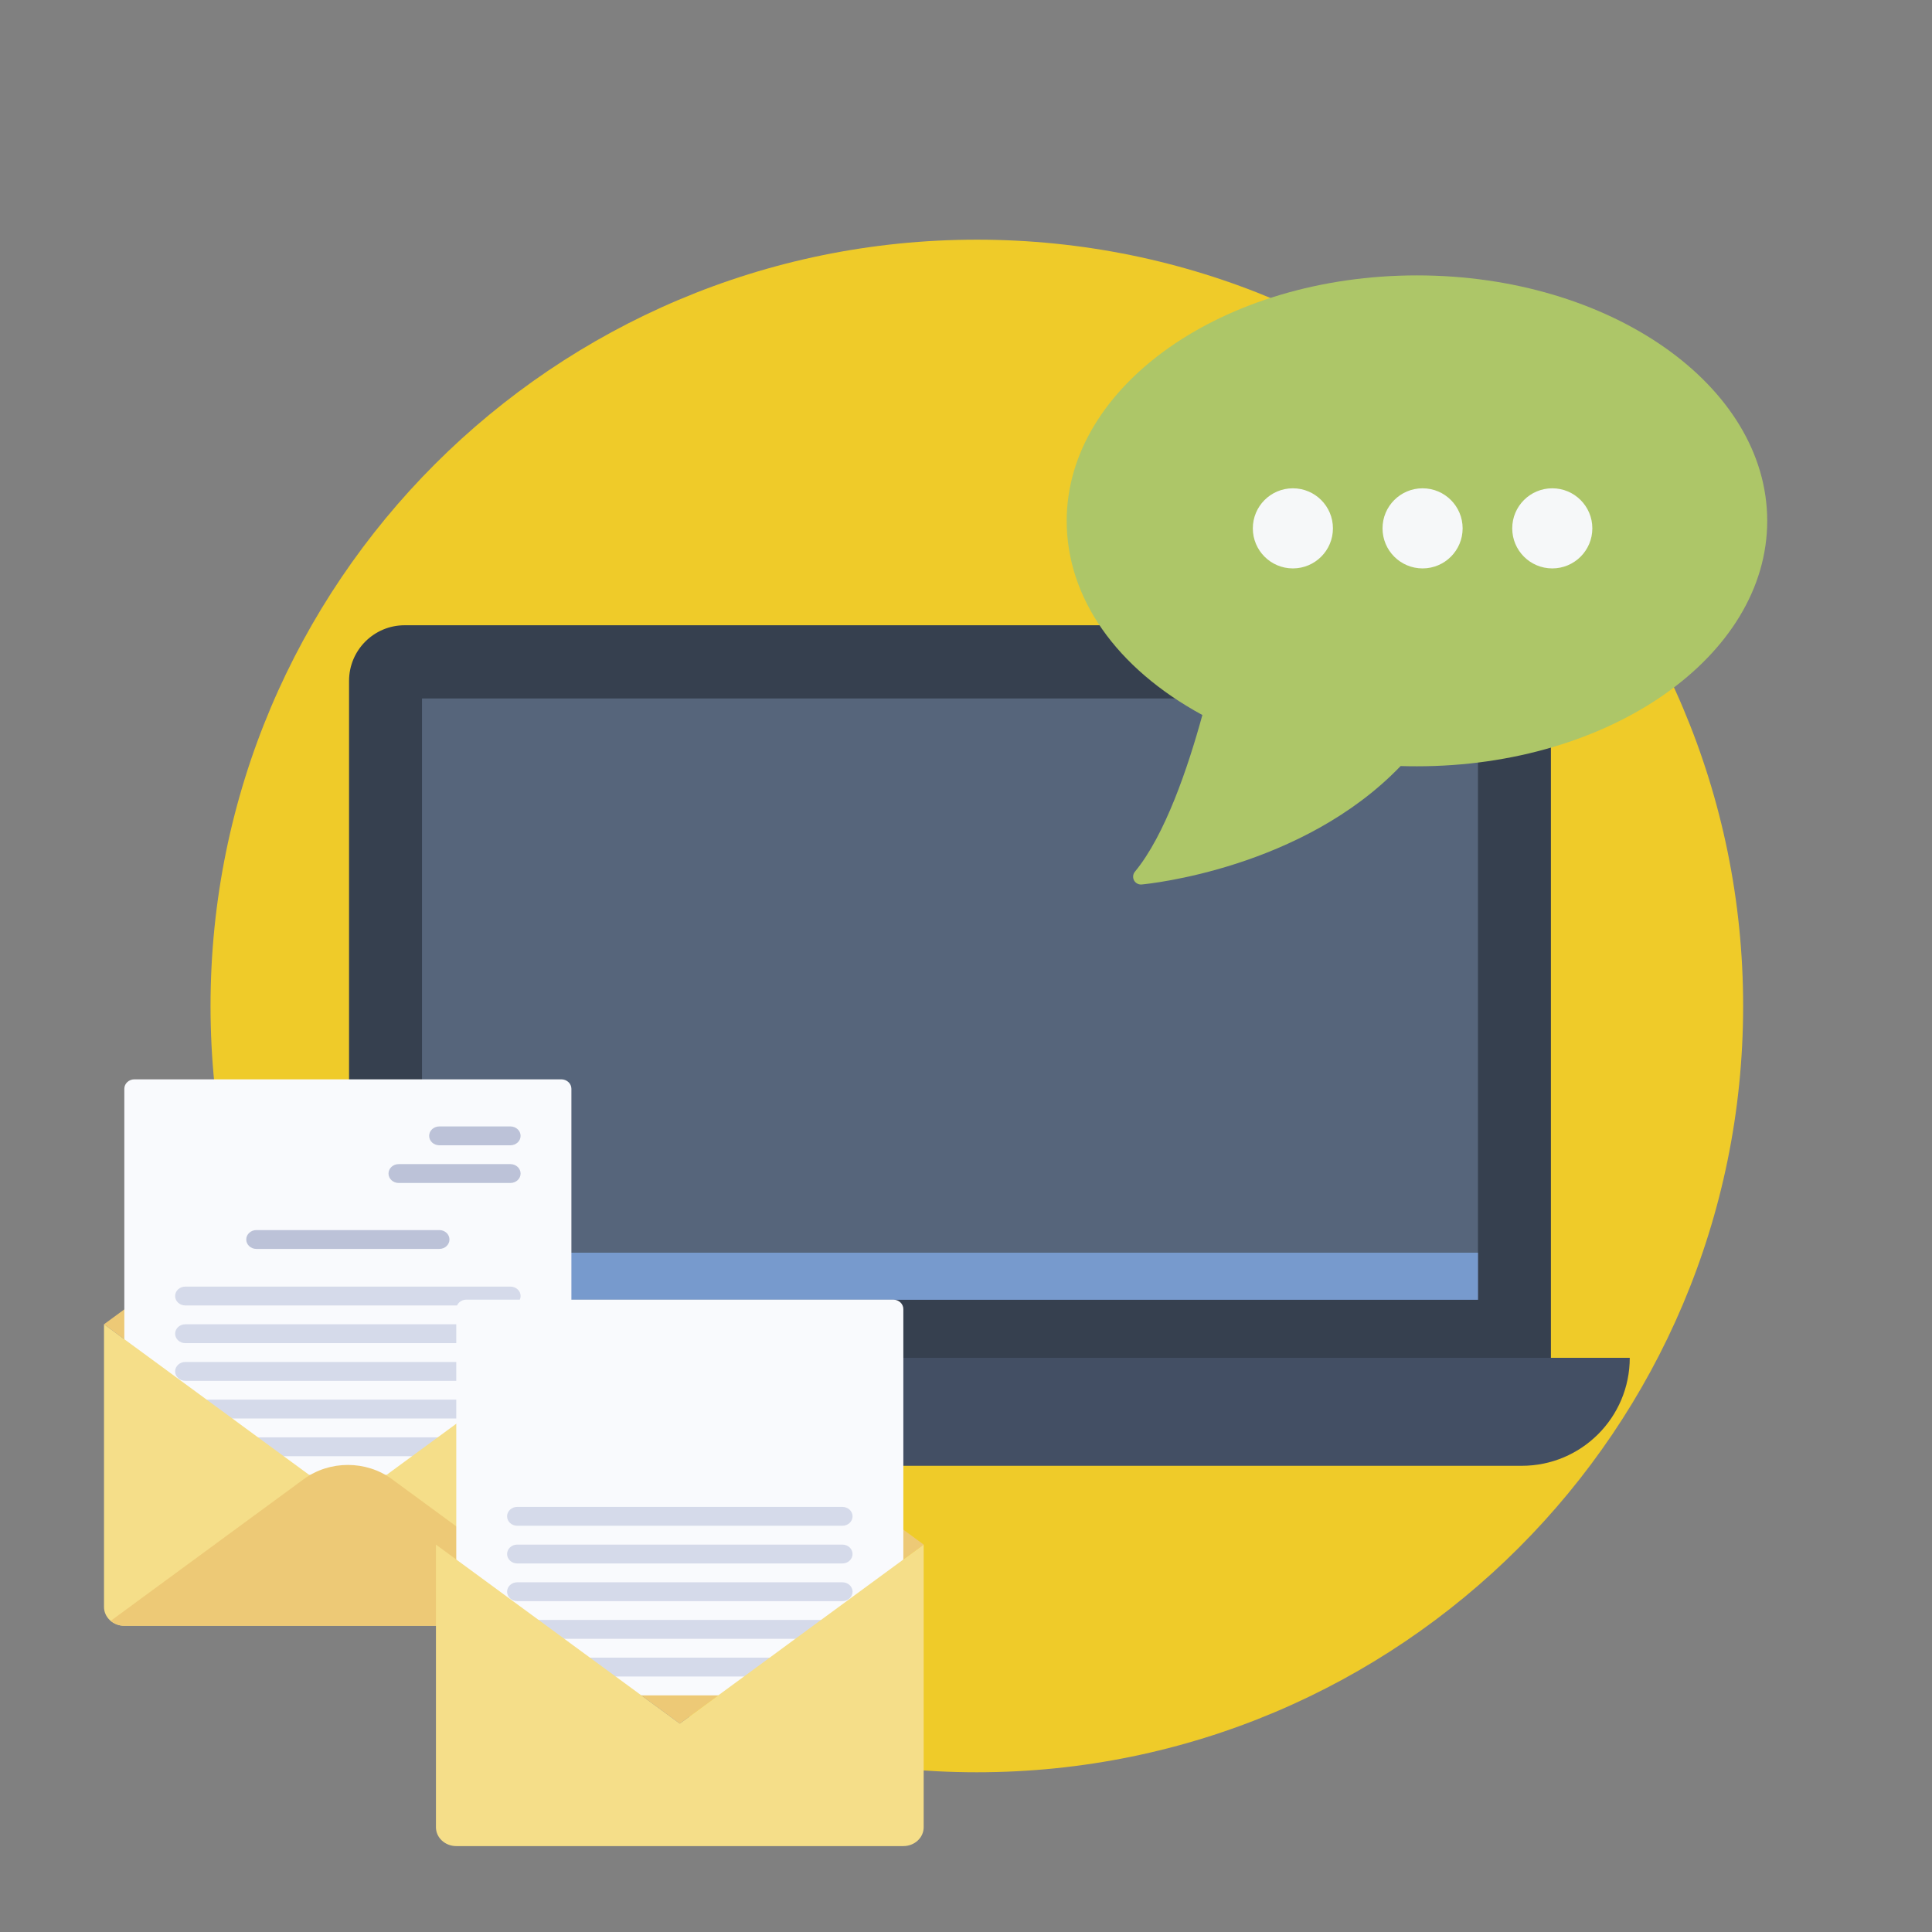 <?xml version="1.0" encoding="utf-8"?>
<!-- Generator: Adobe Illustrator 16.0.0, SVG Export Plug-In . SVG Version: 6.00 Build 0)  -->
<!DOCTYPE svg PUBLIC "-//W3C//DTD SVG 1.1//EN" "http://www.w3.org/Graphics/SVG/1.1/DTD/svg11.dtd">
<svg version="1.1" id="Capa_1" xmlns="http://www.w3.org/2000/svg" xmlns:xlink="http://www.w3.org/1999/xlink" x="0px" y="0px"
	 width="200px" height="200px" viewBox="0 0 200 200" enable-background="new 0 0 200 200" xml:space="preserve">
<rect x="0" y="0" width="200" height="200" fill="#808080" stroke="none"/>
<g>
	<g>
		<defs>
			<rect id="SVGID_1_" x="-44.128" y="-89.32" width="281.966" height="501.271"/>
		</defs>
		<clipPath id="SVGID_2_">
			<use xlink:href="#SVGID_1_"  overflow="visible"/>
		</clipPath>
		<path clip-path="url(#SVGID_2_)" fill="#EFCB29" d="M180.449,104.138c0,43.813-35.517,79.327-79.327,79.327
			c-43.813,0-79.328-35.515-79.328-79.327c0-43.812,35.516-79.327,79.328-79.327C144.933,24.811,180.449,60.326,180.449,104.138"/>
		<path clip-path="url(#SVGID_2_)" fill="#36404F" d="M160.55,70.482c0-3.179-2.578-5.756-5.758-5.756h-112.9
			c-3.181,0-5.758,2.578-5.758,5.756v71.647H160.55V70.482z"/>
		<rect x="43.685" y="72.306" clip-path="url(#SVGID_2_)" fill="#56657B" width="109.314" height="62.243"/>
		<path clip-path="url(#SVGID_2_)" fill="#434F64" d="M168.712,140.561c0,6.174-5.004,11.178-11.177,11.178H39.148
			c-6.174,0-11.177-5.004-11.177-11.178H168.712z"/>
		<rect x="43.685" y="129.678" clip-path="url(#SVGID_2_)" fill="#779ACD" width="109.314" height="4.871"/>
		<path clip-path="url(#SVGID_2_)" fill="#ADC668" d="M182.942,53.921c0-14.013-16.265-25.412-36.257-25.412
			c-19.994,0-36.26,11.398-36.26,25.412c0,7.95,5.109,15.243,14.044,20.096c-1.492,5.45-3.874,12.469-6.983,16.221
			c-0.208,0.252-0.244,0.603-0.094,0.893c0.142,0.264,0.418,0.433,0.717,0.433c0.026,0,0.05-0.003,0.073-0.003
			c0.678-0.062,16.612-1.636,26.809-12.259c0.56,0.018,1.126,0.024,1.69,0.024C166.678,79.326,182.942,67.928,182.942,53.921"/>
		<path clip-path="url(#SVGID_2_)" fill="#F6F8F9" d="M151.411,54.695c0,2.291-1.855,4.147-4.146,4.147
			c-2.289,0-4.146-1.856-4.146-4.147c0-2.29,1.857-4.146,4.146-4.146C149.556,50.549,151.411,52.405,151.411,54.695"/>
		<path clip-path="url(#SVGID_2_)" fill="#F6F8F9" d="M164.838,54.695c0,2.291-1.856,4.147-4.146,4.147
			c-2.291,0-4.147-1.856-4.147-4.147c0-2.29,1.856-4.146,4.147-4.146C162.981,50.549,164.838,52.405,164.838,54.695"/>
		<path clip-path="url(#SVGID_2_)" fill="#F6F8F9" d="M137.985,54.695c0,2.291-1.857,4.147-4.147,4.147
			c-2.289,0-4.146-1.856-4.146-4.147c0-2.29,1.857-4.146,4.146-4.146C136.128,50.549,137.985,52.405,137.985,54.695"/>
	</g>
	<g>
		<defs>
			<rect id="SVGID_3_" x="10.767" y="111.688" width="50.473" height="56.746"/>
		</defs>
		<clipPath id="SVGID_4_">
			<use xlink:href="#SVGID_3_"  overflow="visible"/>
		</clipPath>
		<polygon clip-path="url(#SVGID_4_)" fill="#EDC976" points="36.011,118.559 10.767,137.09 36.011,155.623 61.255,137.09 		"/>
	</g>
	<g>
		<defs>
			<rect id="SVGID_5_" x="-44.128" y="-89.32" width="281.966" height="501.271"/>
		</defs>
		<clipPath id="SVGID_6_">
			<use xlink:href="#SVGID_5_"  overflow="visible"/>
		</clipPath>
		<path clip-path="url(#SVGID_6_)" fill="#F9FAFD" d="M58.099,111.731H13.922c-0.581,0-1.052,0.437-1.052,0.976v39.988h46.281
			v-39.988C59.151,112.168,58.68,111.731,58.099,111.731"/>
		<path clip-path="url(#SVGID_6_)" fill="#D5DAEA" d="M52.84,135.139H19.181c-0.581,0-1.051-0.436-1.051-0.975
			s0.47-0.975,1.051-0.975H52.84c0.581,0,1.053,0.436,1.053,0.975S53.421,135.139,52.84,135.139"/>
		<path clip-path="url(#SVGID_6_)" fill="#D5DAEA" d="M52.84,139.041H19.181c-0.581,0-1.051-0.437-1.051-0.975
			c0-0.539,0.47-0.976,1.051-0.976H52.84c0.581,0,1.053,0.437,1.053,0.976C53.892,138.604,53.421,139.041,52.84,139.041"/>
		<path clip-path="url(#SVGID_6_)" fill="#D5DAEA" d="M52.84,142.943H19.181c-0.581,0-1.051-0.438-1.051-0.977
			s0.47-0.975,1.051-0.975H52.84c0.581,0,1.053,0.436,1.053,0.975S53.421,142.943,52.84,142.943"/>
		<path clip-path="url(#SVGID_6_)" fill="#D5DAEA" d="M52.84,146.844H19.181c-0.581,0-1.051-0.438-1.051-0.975
			c0-0.539,0.47-0.976,1.051-0.976H52.84c0.581,0,1.053,0.437,1.053,0.976C53.893,146.406,53.421,146.844,52.84,146.844"/>
	</g>
	<g>
		<defs>
			<rect id="SVGID_7_" x="10.767" y="111.688" width="50.473" height="56.746"/>
		</defs>
		<clipPath id="SVGID_8_">
			<use xlink:href="#SVGID_7_"  overflow="visible"/>
		</clipPath>
		<path clip-path="url(#SVGID_8_)" fill="#D5DAEA" d="M52.84,150.744H19.181c-0.581,0-1.051-0.436-1.051-0.975
			s0.47-0.975,1.051-0.975H52.84c0.581,0,1.053,0.436,1.053,0.975C53.892,150.309,53.421,150.744,52.84,150.744"/>
		<path clip-path="url(#SVGID_8_)" fill="#F5DE89" d="M10.767,137.091l25.244,18.531l25.244-18.531v29.261
			c0,1.076-0.941,1.949-2.104,1.949H12.87c-1.161,0-2.104-0.873-2.104-1.949V137.091z"/>
	</g>
	<g>
		<defs>
			<rect id="SVGID_9_" x="-44.128" y="-89.32" width="281.966" height="501.271"/>
		</defs>
		<clipPath id="SVGID_10_">
			<use xlink:href="#SVGID_9_"  overflow="visible"/>
		</clipPath>
		<path clip-path="url(#SVGID_10_)" fill="#EDC976" d="M40.58,153.125c-2.677-1.967-6.462-1.967-9.14,0l-19.979,14.664
			c0.373,0.314,0.865,0.512,1.408,0.512h46.281c0.543,0,1.035-0.197,1.408-0.512L40.58,153.125z"/>
		<path clip-path="url(#SVGID_10_)" fill="#BCC2D8" d="M52.84,118.559h-7.362c-0.581,0-1.053-0.436-1.053-0.975
			s0.472-0.976,1.053-0.976h7.362c0.581,0,1.052,0.437,1.052,0.976S53.421,118.559,52.84,118.559"/>
		<path clip-path="url(#SVGID_10_)" fill="#BCC2D8" d="M52.84,122.461H41.271c-0.582,0-1.053-0.438-1.053-0.976
			s0.471-0.976,1.053-0.976H52.84c0.581,0,1.052,0.438,1.052,0.976S53.421,122.461,52.84,122.461"/>
		<path clip-path="url(#SVGID_10_)" fill="#BCC2D8" d="M45.478,129.288H26.544c-0.58,0-1.053-0.437-1.053-0.976
			s0.473-0.976,1.053-0.976h18.934c0.58,0,1.051,0.437,1.051,0.976S46.058,129.288,45.478,129.288"/>
	</g>
	<g>
		<defs>
			<rect id="SVGID_11_" x="45.13" y="134.494" width="50.474" height="56.746"/>
		</defs>
		<clipPath id="SVGID_12_">
			<use xlink:href="#SVGID_11_"  overflow="visible"/>
		</clipPath>
		<polygon clip-path="url(#SVGID_12_)" fill="#EDC976" points="70.374,141.365 45.13,159.896 70.374,178.428 95.618,159.896 		"/>
	</g>
	<g>
		<defs>
			<rect id="SVGID_13_" x="-44.128" y="-89.32" width="281.966" height="501.271"/>
		</defs>
		<clipPath id="SVGID_14_">
			<use xlink:href="#SVGID_13_"  overflow="visible"/>
		</clipPath>
		<path clip-path="url(#SVGID_14_)" fill="#F9FAFD" d="M92.463,134.537H48.286c-0.581,0-1.053,0.438-1.053,0.977v39.988h46.281
			v-39.988C93.515,134.975,93.044,134.537,92.463,134.537"/>
		<path clip-path="url(#SVGID_14_)" fill="#D5DAEA" d="M87.204,157.945H53.545c-0.581,0-1.052-0.436-1.052-0.976
			c0-0.538,0.471-0.975,1.052-0.975h33.659c0.58,0,1.053,0.437,1.053,0.975C88.257,157.51,87.784,157.945,87.204,157.945"/>
		<path clip-path="url(#SVGID_14_)" fill="#D5DAEA" d="M87.204,161.848H53.545c-0.581,0-1.052-0.438-1.052-0.976
			c0-0.54,0.471-0.976,1.052-0.976h33.659c0.58,0,1.053,0.436,1.053,0.976C88.255,161.41,87.784,161.848,87.204,161.848"/>
		<path clip-path="url(#SVGID_14_)" fill="#D5DAEA" d="M87.204,165.748H53.545c-0.581,0-1.052-0.436-1.052-0.975
			s0.471-0.975,1.052-0.975h33.659c0.58,0,1.053,0.436,1.053,0.975S87.784,165.748,87.204,165.748"/>
		<path clip-path="url(#SVGID_14_)" fill="#D5DAEA" d="M87.204,169.65H53.545c-0.581,0-1.052-0.439-1.052-0.975
			c0-0.541,0.471-0.977,1.052-0.977h33.659c0.58,0,1.053,0.436,1.053,0.977C88.257,169.211,87.784,169.65,87.204,169.65"/>
	</g>
	<g>
		<defs>
			<rect id="SVGID_15_" x="45.13" y="134.494" width="50.474" height="56.746"/>
		</defs>
		<clipPath id="SVGID_16_">
			<use xlink:href="#SVGID_15_"  overflow="visible"/>
		</clipPath>
		<path clip-path="url(#SVGID_16_)" fill="#D5DAEA" d="M87.204,173.551H53.545c-0.581,0-1.052-0.436-1.052-0.975
			s0.471-0.975,1.052-0.975h33.659c0.58,0,1.053,0.436,1.053,0.975C88.255,173.115,87.784,173.551,87.204,173.551"/>
		<path clip-path="url(#SVGID_16_)" fill="#F5DE89" d="M45.13,159.896l25.244,18.531l25.244-18.531v29.26
			c0,1.078-0.941,1.951-2.104,1.951H47.233c-1.16,0-2.104-0.873-2.104-1.951V159.896z"/>
	</g>
</g>
</svg>
